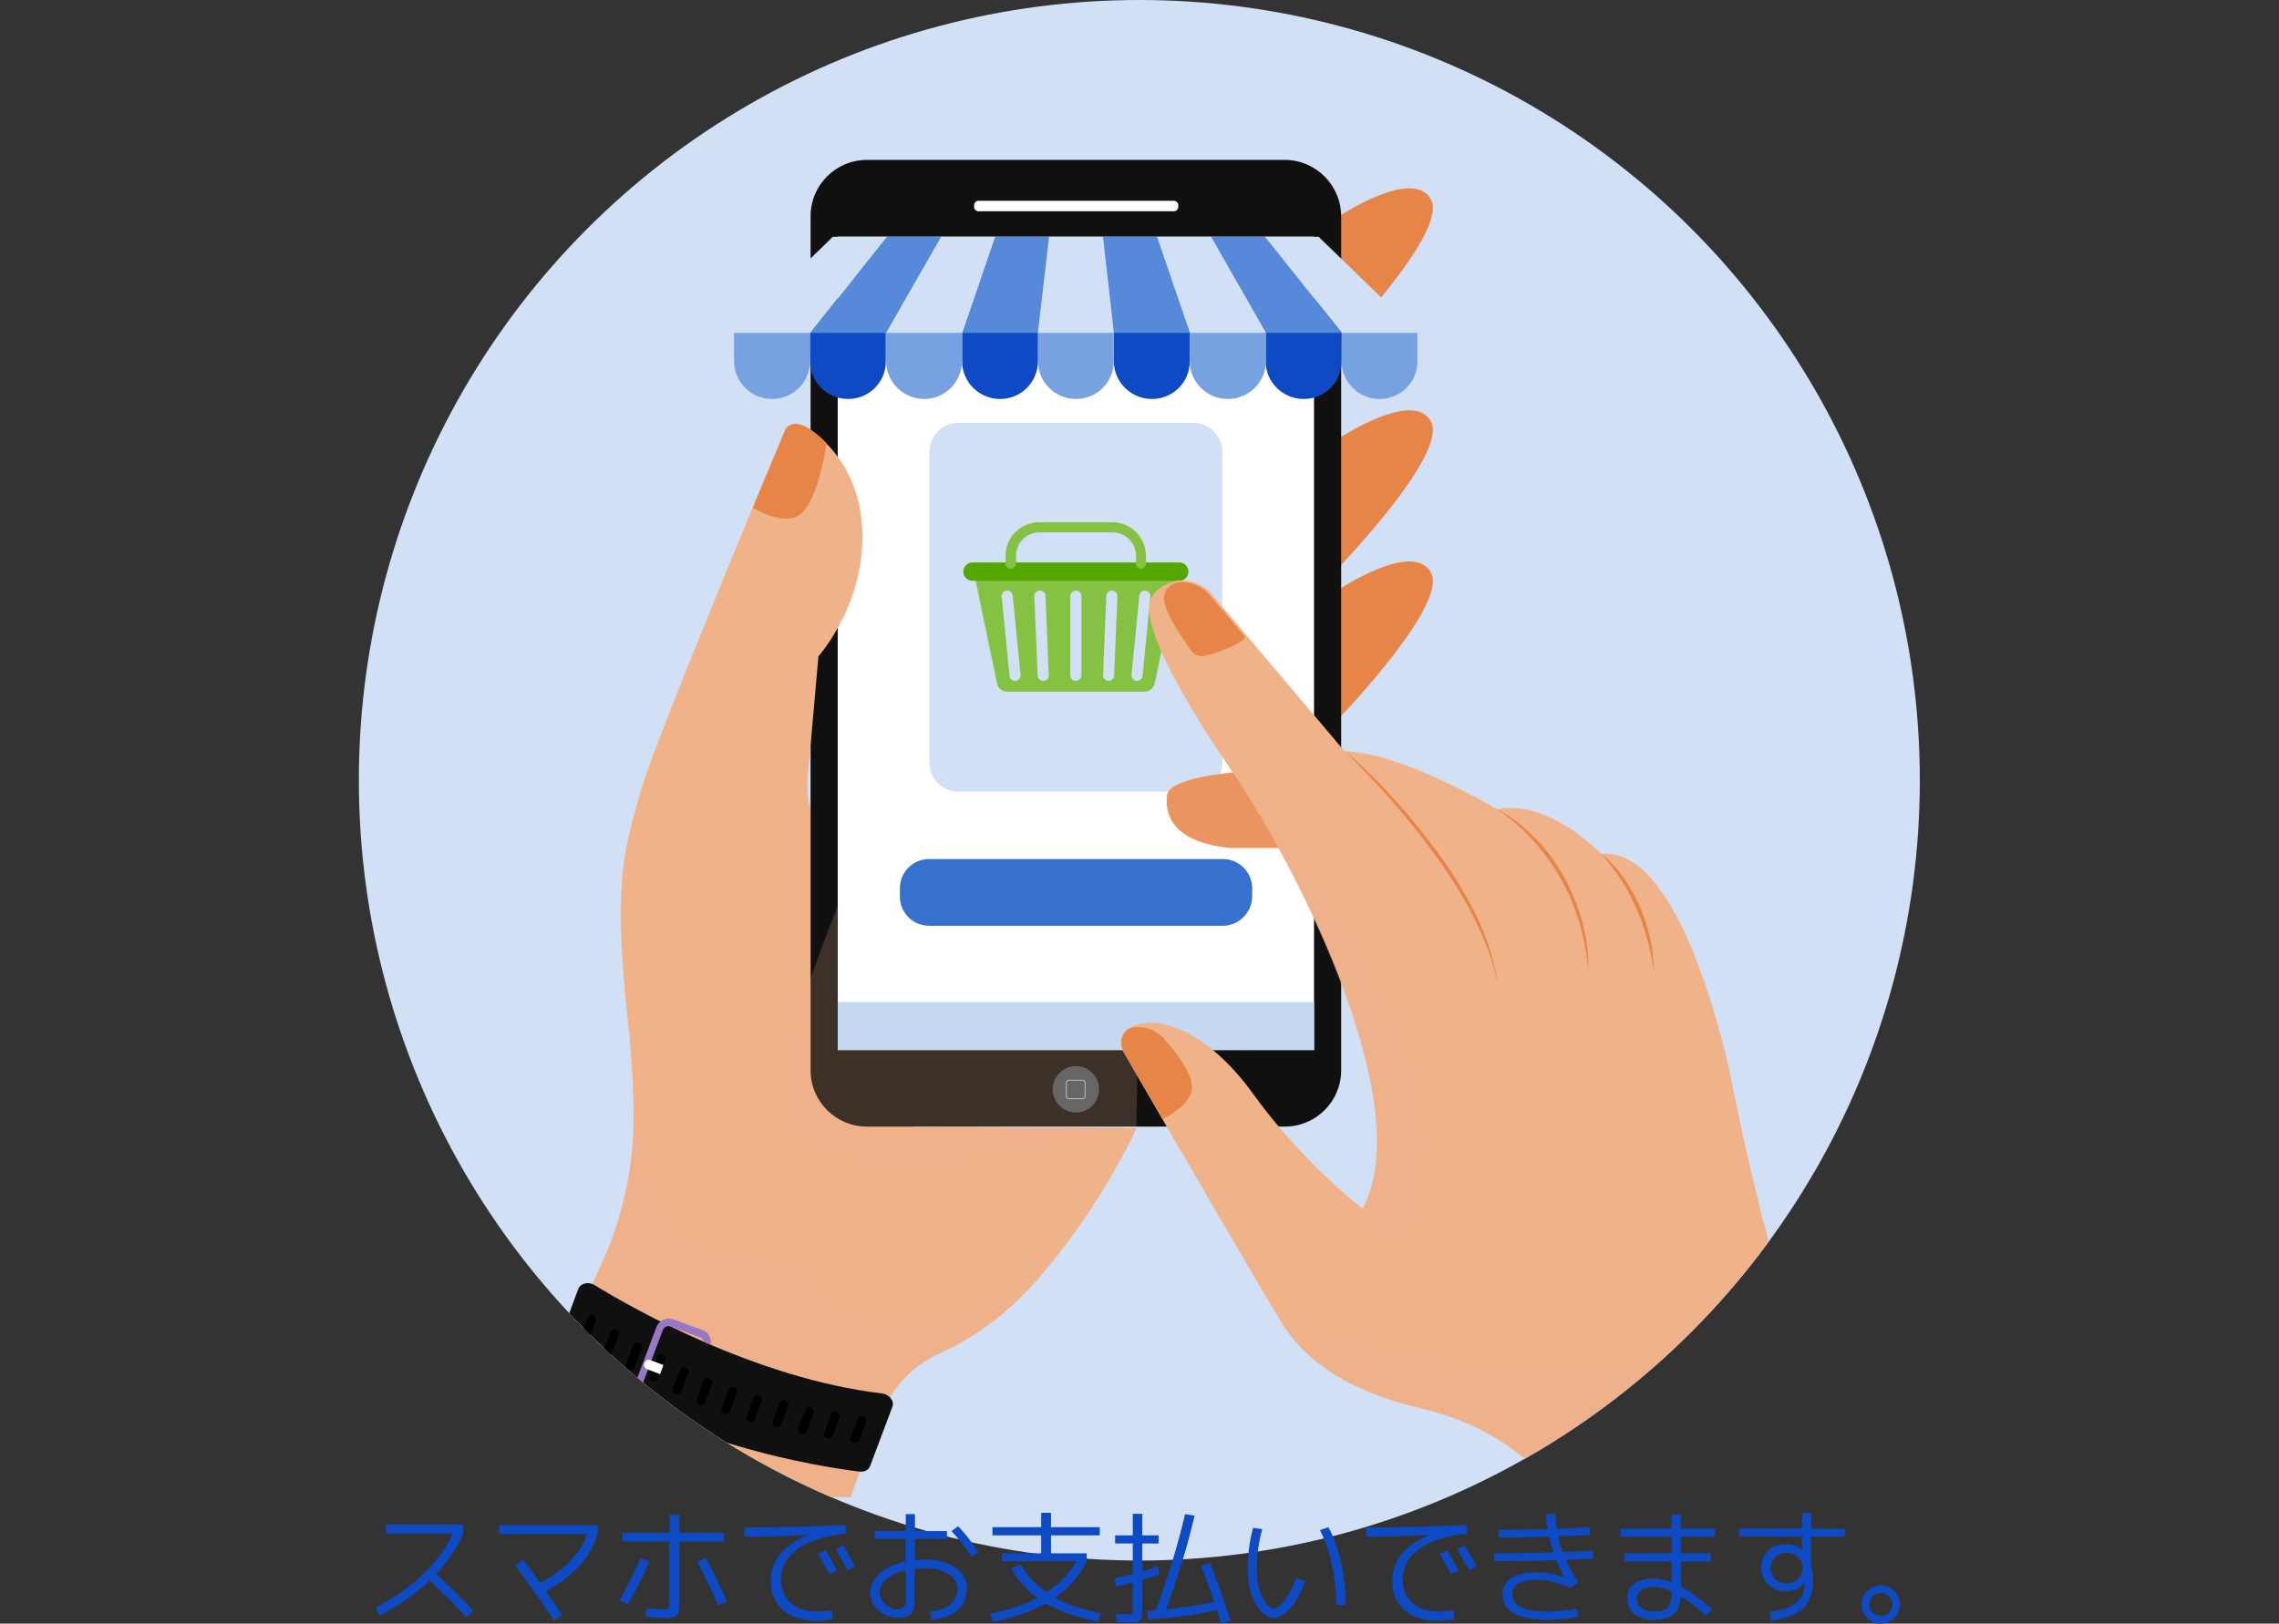 <?xml version="1.0" encoding="utf-8"?>
<!-- Generator: Adobe Illustrator 26.2.1, SVG Export Plug-In . SVG Version: 6.00 Build 0)  -->
<svg version="1.1" id="レイヤー_1" xmlns="http://www.w3.org/2000/svg" xmlns:xlink="http://www.w3.org/1999/xlink" x="0px"
	 y="0px" viewBox="0 0 696.7 496.5" style="enable-background:new 0 0 696.7 496.5;" xml:space="preserve">
<rect x="0" y="0" width="696.7" height="496.5" fill="#333333" stroke="none"/>
<style type="text/css">
	.st0{clip-path:url(#SVGID_00000128448766705175140540000013890353806012442020_);}
	.st1{enable-background:new    ;}
	.st2{fill:#127616;}
	.st3{fill:#0C5210;}
	.st4{fill:#148419;}
	.st5{fill:#787878;}
	.st6{fill:#545454;}
	.st7{fill:#868686;}
	.st8{fill:#14AF26;}
	.st9{fill:#0EA124;}
	.st10{fill:#17991D;}
	.st11{fill:#2BBF3C;}
	.st12{fill:#A0F9A6;}
	.st13{fill:#121212;}
	.st14{fill:#222222;}
	.st15{fill:#FFFFFF;}
	.st16{fill:#898989;}
	.st17{fill:#B91901;}
	.st18{fill:#085613;}
	.st19{fill:#222421;}
	.st20{fill:#1D282D;}
	.st21{fill:#212E33;}
	.st22{fill:#2B2D29;}
	.st23{fill:#001211;}
	.st24{opacity:0.57;}
	.st25{fill-rule:evenodd;clip-rule:evenodd;fill:#03252B;}
	.st26{fill:#042C30;}
	.st27{fill:#151614;}
	.st28{fill:#D7D5D6;}
	.st29{fill:#EF676A;}
	.st30{fill:#E8A476;}
	.st31{fill:#DB9669;}
	.st32{fill:#F1B287;}
	.st33{fill:#3F210A;}
	.st34{fill-rule:evenodd;clip-rule:evenodd;fill:#361D07;}
	.st35{fill-rule:evenodd;clip-rule:evenodd;fill:#301808;}
	.st36{fill:#4F2B0C;}
	.st37{fill:#4C260C;}
	.st38{fill:#E9F6FA;}
	.st39{fill:#DAEDF2;}
	.st40{opacity:0.1;fill:#FFFFFF;}
	.st41{fill-rule:evenodd;clip-rule:evenodd;fill:#EF676A;}
	.st42{fill:#D8555B;}
	.st43{fill:#70AFE9;}
	.st44{fill:#63A4D6;}
	.st45{fill:#22292B;}
	.st46{fill:#F1B488;}
	.st47{fill:#2E383B;}
	.st48{fill-rule:evenodd;clip-rule:evenodd;fill:#2E383A;}
	.st49{fill:#212B2D;}
	.st50{fill:#3C4548;}
	.st51{fill:#2E383A;}
	.st52{fill:#DBDCDE;}
	.st53{fill-rule:evenodd;clip-rule:evenodd;fill:#F1B287;}
	.st54{fill-rule:evenodd;clip-rule:evenodd;fill:#E8A476;}
	.st55{fill:#BFBEBE;}
	.st56{fill:#EDEFEF;}
	.st57{fill:#F0F1F2;}
	.st58{fill:#629D1B;}
	.st59{opacity:0.1;}
	.st60{fill:#F7FCFC;}
	.st61{fill:#3F2212;}
	.st62{fill:#F2B387;}
	.st63{fill-rule:evenodd;clip-rule:evenodd;fill:#DB9669;}
	.st64{fill-rule:evenodd;clip-rule:evenodd;fill:#4F2B0C;}
	.st65{fill:#D6D6D6;}
	.st66{clip-path:url(#SVGID_00000157998724339201677580000002624959314021927603_);}
	.st67{fill:#F1AE80;}
	.st68{fill:#F4BE91;}
	.st69{fill:#F6CBA7;}
	.st70{opacity:0.1;fill:#42210B;}
	.st71{fill:#E66D6F;}
	.st72{fill:none;}
	.st73{fill:#ED999A;}
	.st74{fill:#4F3D32;}
	.st75{fill:#D1A049;}
	.st76{fill:#DDB877;}
	.st77{fill:#C6891C;}
	.st78{fill:#4B555B;}
	.st79{fill:#D2466F;}
	.st80{clip-path:url(#SVGID_00000005945579503549229630000011083523926200623795_);}
	.st81{fill:#EFB289;}
	.st82{opacity:0.2;fill:#EFB289;}
	.st83{fill:#E78549;}
	.st84{fill:#101010;}
	.st85{fill:#D1E0F5;}
	.st86{fill:#85C243;}
	.st87{fill:#54A600;}
	.st88{opacity:0.3;fill:#D1E0F5;}
	.st89{fill:#C6D9F2;}
	.st90{fill:#9877C4;}
	.st91{fill:#EA955F;}
	.st92{fill:#0D4AC3;}
	.st93{fill:#78A1E2;}
	.st94{fill:#5689D9;}
	.st95{fill:#3771D0;}
</style>
<g>
	<g>
		<defs>
			<circle id="SVGID_00000141446372126673435180000000114936265321565111_" cx="348.3" cy="238.6" r="238.6"/>
		</defs>
		<use xlink:href="#SVGID_00000141446372126673435180000000114936265321565111_"  style="overflow:visible;fill:#D1E0F5;"/>
		<clipPath id="SVGID_00000129179140350577651500000001665617181243896458_">
			<use xlink:href="#SVGID_00000141446372126673435180000000114936265321565111_"  style="overflow:visible;"/>
		</clipPath>
		<g style="clip-path:url(#SVGID_00000129179140350577651500000001665617181243896458_);">
			<g>
				<path class="st81" d="M150.1,457.8H260l9.1-24.5c3.2-8.7,9.8-15.7,18.3-19.5c8-3.6,18.7-10.1,29.1-21.8
					c20.2-22.7,30.9-47,30.9-47l-68.1-0.3c0,0,6.1-38.1-27.7-88.7c-3.6-5.4-5.3-11.9-4.7-18.4l3.2-36.9c0,0,23-25.7,8.9-57.6
					c0,0-13.5-18.7-18.9-11.8c0,0-40.8,97.1-44.5,111.5c-3.7,14.4-8.7,23.5-3.7,68.9c1.3,12,1.8,22,1.8,30.3
					c0,15.8-3.6,31.4-10.3,45.7L150.1,457.8z"/>
				<path class="st82" d="M252.6,394.8c-10.2-11.3-24.4-9.5-39.3-14.7c-14.9-5.2-19.7-42.4-19.7-42.4l0,0c0,1.4,0,2.8,0,4.1
					c0,15.8-3.6,31.4-10.3,45.7l-33.3,70.3H260l9.1-24.5c3.2-8.7,9.8-15.7,18.3-19.5c6.8-3.1,15.5-8.3,24.4-16.9
					C281.6,409.6,262.8,406.2,252.6,394.8z"/>
				<g>
					<path class="st83" d="M408.9,66.4c0,0,23.3-15.6,28.6-5.3c5.3,10.3-30.2,46.6-30.2,46.6L408.9,66.4z"/>
					<path class="st83" d="M408.9,134.3c0,0,23.3-15.6,28.6-5.3c5.3,10.3-30.2,46.6-30.2,46.6L408.9,134.3z"/>
					<path class="st83" d="M408.9,180.5c0,0,23.3-15.6,28.6-5.3c5.3,10.3-30.2,46.6-30.2,46.6L408.9,180.5z"/>
				</g>
				<path class="st84" d="M392.8,48.9H265c-9.5,0-17.2,7.7-17.2,17.2v212.7v48.5c0,9.6,7.8,17.2,17.2,17.2h127.8
					c9.5,0,17.2-7.7,17.2-17.2V114.7V66.2C410,56.6,402.2,48.9,392.8,48.9z"/>
				<path class="st82" d="M259.4,268.6c0,0-23.1,56.6-20.9,67.3c2.2,10.7,16.3,25,50.7,20.2c34.4-4.8,58.2-11.1,58.2-11.1
					s1.4-76.4,0-80.2c-1.4-3.9-63.3-31.4-65.8-31.4C279.2,233.3,259.4,268.6,259.4,268.6z"/>
				<rect x="256.1" y="72.4" class="st15" width="145.6" height="248.7"/>
				<g>
					<path class="st85" d="M364.7,242.1h-71.6c-5,0-9-4-9-9v-94.8c0-5,4-9,9-9h71.6c5,0,9,4,9,9V233
						C373.8,238,369.7,242.1,364.7,242.1z"/>
					<g>
						<path class="st86" d="M297.7,174.9l7.1,34.1c0.3,1.5,1.6,2.5,3.1,2.5h42c1.5,0,2.7-1.1,3.1-2.5l7.1-34.1H297.7z M310.3,208.2
							c-1,0-1.7-0.8-1.7-1.7l-2.4-24.2c0-1,0.8-1.7,1.7-1.7c1,0,1.7,0.8,1.7,1.7l2.4,24.2C312,207.5,311.2,208.2,310.3,208.2z
							 M318.9,208.2L318.9,208.2c-1,0-1.7-0.8-1.7-1.7l-1-24.2c0-1,0.8-1.7,1.7-1.7c1,0,1.7,0.8,1.7,1.7l1,24.2
							C320.6,207.5,319.9,208.2,318.9,208.2z M330.6,206.5c0,1-0.8,1.7-1.7,1.7c-1,0-1.7-0.8-1.7-1.7v-24.2c0-1,0.8-1.7,1.7-1.7
							c1,0,1.7,0.8,1.7,1.7V206.5z M340.6,206.5c0,1-0.8,1.7-1.7,1.7s-1.7-0.8-1.7-1.7l1-24.2c0-1,0.8-1.7,1.7-1.7
							c1,0,1.7,0.8,1.7,1.7L340.6,206.5z M349.3,206.5c0,1-0.8,1.7-1.7,1.7s-1.7-0.8-1.7-1.7l2.4-24.2c0-1,0.8-1.7,1.7-1.7
							c1,0,1.7,0.8,1.7,1.7L349.3,206.5z"/>
						<path class="st87" d="M360.5,177.6h-63.2c-1.5,0-2.8-1.2-2.8-2.8l0,0c0-1.5,1.2-2.8,2.8-2.8h63.2c1.5,0,2.8,1.2,2.8,2.8l0,0
							C363.3,176.4,362.1,177.6,360.5,177.6z"/>
						<path class="st86" d="M310.6,172.3V170c0-4,3.2-7.2,7.2-7.2h22.3c4,0,7.2,3.2,7.2,7.2v2.4c0,0.9,0.7,1.5,1.5,1.5l0,0
							c0.9,0,1.5-0.7,1.5-1.5V170c0-5.7-4.6-10.3-10.3-10.3h-22.3c-5.7,0-10.3,4.6-10.3,10.3v2.4c0,0.9,0.7,1.5,1.5,1.5l0,0
							C309.9,173.9,310.6,173.2,310.6,172.3z"/>
					</g>
				</g>
				<path class="st15" d="M358.9,64.6h-59.8c-0.7,0-1.3-0.6-1.3-1.3v-0.6c0-0.7,0.6-1.3,1.3-1.3h59.8c0.7,0,1.3,0.6,1.3,1.3v0.6
					C360.2,64,359.6,64.6,358.9,64.6z"/>
				<path class="st81" d="M244.9,222.9c0,0,0.9,3.3,2.9,4.9l2.4-27.1c0,0,16.9-18.9,12.8-44.4c-1.4-8.7-5.7-16.8-12.4-22.6
					c-3.8-3.3-8-5.6-10.4-2.4c0,0-19.2,45.7-32.4,79L244.9,222.9z"/>
				<g>
					<path class="st88" d="M336,333.1c0,3.9-3.2,7.1-7.1,7.1c-3.9,0-7.1-3.2-7.1-7.1s3.2-7.1,7.1-7.1C332.8,326,336,329.2,336,333.1
						z"/>
					<g>
						<path class="st85" d="M331,336.1h-4.3c-0.5,0-0.8-0.4-0.8-0.8V331c0-0.5,0.4-0.8,0.8-0.8h4.3c0.5,0,0.8,0.4,0.8,0.8v4.3
							C331.8,335.7,331.4,336.1,331,336.1z M326.7,330.4c-0.3,0-0.6,0.3-0.6,0.6v4.3c0,0.3,0.3,0.6,0.6,0.6h4.3
							c0.3,0,0.6-0.3,0.6-0.6V331c0-0.3-0.3-0.6-0.6-0.6H326.7z"/>
					</g>
				</g>
				<rect x="256.1" y="306.4" class="st89" width="145.6" height="14.7"/>
				<rect x="256.1" y="72.4" class="st89" width="145.6" height="13.2"/>
				<path class="st83" d="M243.6,157.9c5.3-2.4,8.1-16.2,9.1-22.4c-4.3-4.3-9.6-8.1-12.5-4.4c0,0-4.2,10.1-10.1,24.2
					C234.1,157.5,239.6,159.8,243.6,157.9z"/>
				<path class="st84" d="M181.8,393c11.6,7.1,49.1,28.5,87.8,33.1c2.3,0.3,3.9,2.3,3.2,4.1l-6.8,18.1c-0.4,1.2-1.8,1.9-3.3,1.7
					c-11.4-1.4-58.5-8.5-91.6-34.1c-1.1-0.9-1.6-2.2-1.2-3.3l6.9-18.5C177.5,392.4,179.9,391.8,181.8,393z"/>
				<path d="M178.4,410.3l-0.1,0c-0.7-0.3-1-1-0.8-1.7l2.1-5.6c0.3-0.7,1-1,1.7-0.8l0.1,0c0.7,0.3,1,1,0.8,1.7l-2.1,5.6
					C179.8,410.2,179.1,410.5,178.4,410.3z"/>
				<path d="M185.4,414.6l-0.1,0c-0.7-0.3-1-1-0.8-1.7l2.1-5.6c0.3-0.7,1-1,1.7-0.8l0.1,0c0.7,0.3,1,1,0.8,1.7l-2.1,5.6
					C186.8,414.5,186,414.8,185.4,414.6z"/>
				<path d="M192.3,418.8l-0.1,0c-0.7-0.3-1-1-0.8-1.7l2.1-5.6c0.3-0.7,1-1,1.7-0.8l0.1,0c0.7,0.3,1,1,0.8,1.7l-2.1,5.6
					C193.8,418.8,193,419.1,192.3,418.8z"/>
				<path d="M199.5,422.3l-0.1,0c-0.7-0.3-1-1-0.8-1.7l2.1-5.6c0.3-0.7,1-1,1.7-0.8l0.1,0c0.7,0.3,1,1,0.8,1.7l-2.1,5.6
					C200.9,422.2,200.2,422.6,199.5,422.3z"/>
				<path d="M206.6,426.3l-0.1,0c-0.7-0.3-1-1-0.8-1.7l2.1-5.6c0.3-0.7,1-1,1.7-0.8l0.1,0c0.7,0.3,1,1,0.8,1.7l-2.1,5.6
					C208,426.2,207.2,426.6,206.6,426.3z"/>
				<path d="M213.9,429.5l-0.1,0c-0.7-0.3-1-1-0.8-1.7l2.1-5.6c0.3-0.7,1-1,1.7-0.8l0.1,0c0.7,0.3,1,1,0.8,1.7l-2.1,5.6
					C215.4,429.4,214.6,429.8,213.9,429.5z"/>
				<path d="M221.5,432.3l-0.1,0c-0.7-0.3-1-1-0.8-1.7l2.1-5.6c0.3-0.7,1-1,1.7-0.8l0.1,0c0.7,0.3,1,1,0.8,1.7l-2.1,5.6
					C222.9,432.3,222.1,432.6,221.5,432.3z"/>
				<path d="M229.1,434.8l-0.1,0c-0.7-0.3-1-1-0.8-1.7l2.1-5.6c0.3-0.7,1-1,1.7-0.8l0.1,0c0.7,0.3,1,1,0.8,1.7l-2.1,5.6
					C230.6,434.7,229.8,435,229.1,434.8z"/>
				<path d="M237.1,436.3l-0.1,0c-0.7-0.3-1-1-0.8-1.7l2.1-5.6c0.3-0.7,1-1,1.7-0.8l0.1,0c0.7,0.3,1,1,0.8,1.7l-2.1,5.6
					C238.5,436.3,237.8,436.6,237.1,436.3z"/>
				<path d="M244.9,438.5l-0.1,0c-0.7-0.3-1-1-0.8-1.7l2.1-5.6c0.3-0.7,1-1,1.7-0.8l0.1,0c0.7,0.3,1,1,0.8,1.7l-2.1,5.6
					C246.3,438.4,245.5,438.7,244.9,438.5z"/>
				<path d="M252.9,439.8l-0.1,0c-0.7-0.3-1-1-0.8-1.7l2.1-5.6c0.3-0.7,1-1,1.7-0.8l0.1,0c0.7,0.3,1,1,0.8,1.7l-2.1,5.6
					C254.4,439.8,253.6,440.1,252.9,439.8z"/>
				<path d="M261,441.2l-0.1,0c-0.7-0.3-1-1-0.8-1.7l2.1-5.6c0.3-0.7,1-1,1.7-0.8l0.1,0c0.7,0.3,1,1,0.8,1.7l-2.1,5.6
					C262.4,441.1,261.7,441.4,261,441.2z"/>
				<path class="st90" d="M204.8,434.9L204.8,434.9c-0.1-0.1-0.2-0.1-0.3-0.2l-9.2-3.4c-0.9-0.3-1.3-1.4-1-2.4l8.3-22.1
					c0.4-1,1.4-1.5,2.3-1.2l9.2,3.4c0.5,0.2,0.9,0.7,1,1.2c0.7,0.3,1.4,0.6,2.2,0.9c0.2-1.9-0.7-3.7-2.4-4.3l-9.2-3.4
					c-2-0.7-4.3,0.4-5.1,2.6l-8.3,22.1c-0.8,2.2,0.2,4.5,2.2,5.3l9.2,3.4c1.4,0.5,2.9,0.1,4-0.9
					C206.6,435.7,205.7,435.3,204.8,434.9z"/>
				<path class="st15" d="M202.8,417.4l-4-1.5c-0.7-0.3-1.5,0.1-1.8,0.9c-0.3,0.8,0.1,1.6,0.8,1.9l4,1.5L202.8,417.4z"/>
				<g>
					<path class="st91" d="M377.1,236.2c0,0-19.7,1.6-20.3,6.9c-0.7,5.2,0.8,14.4,19.4,16.2h19.2c0,0-5.8-15.9-5.5-16.5
						C390.1,242.3,377.1,236.2,377.1,236.2z"/>
					<path class="st81" d="M345.5,314.2c-2.7,1.4-3.6,4.8-2.1,7.4c9,15.6,45,77.6,48.3,82.7c3.7,5.8,12.8,19.4,42.9,26.4
						c30.1,7,42.5,27.2,42.5,27.2h92.8c0,0-21.9-34.6-40-124.6c0,0-14-74.7-40.4-72.2c0,0-16.1-16.9-31.8-13.6
						c0,0-29.7-17.7-46.6-17.7l-40.6-48c-4-4.8-11.1-5.7-16-1.9c-1.6,1.2-2.8,2.8-3.1,4.9c-1.2,7.8,9.1,27.6,25.6,51.6
						c16.5,23.9,57.3,99.8,39.6,133.2c0,0-18.1-13.6-33.8-35.5C369.5,315.8,354.1,309.6,345.5,314.2z"/>
					<path class="st83" d="M411.2,229.7c5.4,4.6,10.4,9.6,15.2,14.9c6.4,7,14.6,17.4,19.4,25.4c6,9.9,10,18.6,11.9,29.6l-0.1,0
						c-2.2-10.3-7.8-21.3-12.7-29c-3.7-6-10.5-15.5-19.1-25.4C421.4,240.3,415.9,234.4,411.2,229.7L411.2,229.7z"/>
					<path class="st83" d="M457.4,247.3c4.4,2.2,8.3,5.4,11.8,8.9c3.5,3.5,6.4,7.5,8.9,11.9c2.4,4.3,4.3,9,5.6,13.8
						c1.1,4.5,1.8,7.5,1.9,14.6l-0.1,0c-0.4-4.9-1.3-9.7-2.7-14.4c-1.4-4.5-3.3-9.4-5.7-13.4c-2.4-4.3-5.3-8.2-8.5-11.8
						c-3.1-3.4-7.2-7.1-11.1-9.5L457.4,247.3z"/>
					<path class="st83" d="M489.1,260.7c3.9,2.9,7.8,8.1,9.7,11.6c2.4,4.1,4.3,8.9,5.5,14.1c0.9,3.3,1.1,6.6,1.3,10l-0.1,0
						c-0.6-3.3-0.9-5.8-2.1-9.8c-1.8-6.1-3.2-9.2-5.6-13.8C496.4,270,492.6,264.3,489.1,260.7L489.1,260.7z"/>
					<path class="st83" d="M364.3,333.4c0.8-4.2-4-10.8-8.5-15.8c-2.8-3.1-7.1-4.3-10.9-3c-2.1,1.6-2.8,4.6-1.4,7
						c2.4,4.2,6.8,11.7,12,20.6C359.3,340.2,363.5,337.2,364.3,333.4z"/>
					<path class="st83" d="M368.2,200.6c2.3-0.5,13-4,12.3-6l0,0L370,182.2c-2.1-2.5-5-3.9-8-4.2l0,0h0c0,0,0,0,0,0
						c-0.1,0-0.3,0-0.5,0c-1.4,0-4.9,0.4-5.6,4.2c-0.8,3.8,5.5,12.9,8.2,16.7C364.9,200.2,366.6,200.9,368.2,200.6z"/>
					<path class="st82" d="M477.1,457.8h92.8c0,0-14.3-22.7-29.4-79.1c-6.6,41.5-43.2,39.1-57.7,41.4c-16.7,2.7-81.5-10.9-90.6-15.1
						c4,6.2,13.6,18.9,42.4,25.6C464.7,437.6,477.1,457.8,477.1,457.8z"/>
					<path class="st82" d="M381.8,243.9c18.2,29.2,50.8,96.4,34.7,125.7l10.7,10.6c0,0,27.1-30-16-96.2
						C401.1,268.6,391.2,255.2,381.8,243.9z"/>
				</g>
				<g>
					<g>
						<g>
							<path class="st92" d="M352.2,122h-0.1c-6.4,0-11.6-5.2-11.6-11.6v-8.7h23.2v8.7C363.8,116.8,358.6,122,352.2,122z"/>
							<path class="st93" d="M329,122h-0.1c-6.4,0-11.6-5.2-11.6-11.6v-8.7h23.2v8.7C340.5,116.8,335.4,122,329,122z"/>
							<path class="st92" d="M305.8,122h-0.1c-6.4,0-11.6-5.2-11.6-11.6v-8.7h23.2v8.7C317.3,116.8,312.2,122,305.8,122z"/>
							<path class="st93" d="M282.6,122h-0.1c-6.4,0-11.6-5.2-11.6-11.6v-8.7h23.2v8.7C294.1,116.8,288.9,122,282.6,122z"/>
							<path class="st92" d="M259.3,122h-0.1c-6.4,0-11.6-5.2-11.6-11.6v-8.7h23.2v8.7C270.9,116.8,265.7,122,259.3,122z"/>
							<path class="st93" d="M421.8,122h-0.1c-6.4,0-11.6-5.2-11.6-11.6v-8.7h23.2v8.7C433.4,116.8,428.2,122,421.8,122z"/>
							<path class="st92" d="M398.6,122h-0.1c-6.4,0-11.6-5.2-11.6-11.6v-8.7h23.2v8.7C410.2,116.8,405,122,398.6,122z"/>
							<path class="st93" d="M375.4,122h-0.1c-6.4,0-11.6-5.2-11.6-11.6v-8.7H387v8.7C387,116.8,381.8,122,375.4,122z"/>
							<path class="st93" d="M236.1,122H236c-6.4,0-11.6-5.2-11.6-11.6v-8.7h23.2v8.7C247.7,116.8,242.5,122,236.1,122z"/>
						</g>
						<g>
							<polygon class="st85" points="337.2,72.4 320.7,72.4 317.3,101.8 340.5,101.8 							"/>
							<polygon class="st94" points="320.7,72.4 304.2,72.4 294.1,101.8 317.3,101.8 							"/>
							<polygon class="st85" points="304.2,72.4 287.7,72.4 270.9,101.8 294.1,101.8 							"/>
							<polygon class="st94" points="287.7,72.4 271.1,72.4 247.7,101.8 270.9,101.8 							"/>
							<polygon class="st85" points="271.1,72.4 254.6,72.4 224.4,101.8 247.7,101.8 							"/>
							<polygon class="st85" points="403.1,72.4 386.6,72.4 410.2,101.8 433.4,101.8 							"/>
							<polygon class="st94" points="386.7,72.4 370.2,72.4 386.9,101.8 410.2,101.8 							"/>
							<polygon class="st85" points="370.2,72.4 353.7,72.4 363.8,101.8 387,101.8 							"/>
							<polygon class="st94" points="353.7,72.4 337.2,72.4 340.5,101.8 363.8,101.8 							"/>
						</g>
					</g>
				</g>
				<g>
					<path class="st95" d="M373.8,283.1H284c-4.9,0-8.9-4-8.9-8.9v-2.6c0-4.9,4-8.9,8.9-8.9h89.9c4.9,0,8.9,4,8.9,8.9v2.6
						C382.7,279.1,378.7,283.1,373.8,283.1z"/>
				</g>
			</g>
		</g>
	</g>
	<g>
		<path class="st92" d="M118,466.2h23.6v2.7c-1.7,4.3-4.6,8.5-8.2,12.4c4.1,3.8,7.9,7.6,11.3,11.2l-2.1,2
			c-3.5-3.7-7.2-7.4-11.2-11.2c-4.3,4.1-9.5,7.8-15.3,10.7l-1.3-2.4c11.4-5.9,19.7-13.9,23.6-22.7H118V466.2z"/>
		<path class="st92" d="M152.7,466.4h30v2.7c-1.9,6.8-7.8,13.4-15.8,17.4c1.6,2.4,3.3,4.8,5,7.4l-2.6,1.6
			c-4.1-6.3-7.8-11.5-11.8-16.8l2.5-1.7c1.7,2.3,3.4,4.6,5.1,7c6.8-3.3,12.7-9.3,14.4-14.9h-26.9V466.4z"/>
		<path class="st92" d="M198.5,477.5c-1.8,4.1-4.1,8.9-6.5,13.1l-2.6-1.2c2.3-4.1,4.6-8.7,6.4-12.9L198.5,477.5z M204.7,468.7v-5.5
			h3v5.5h13.6v2.7h-13.6v18.8c0,3.9-0.6,4.6-4.3,4.6c-1.7,0-4-0.2-6-0.5l0.3-2.6c1.8,0.3,3.7,0.4,5.1,0.4c1.7,0,1.8-0.1,1.8-2.2
			v-18.5h-14.3v-2.7H204.7z M215.8,476.4c2.1,4,4.5,8.9,6.5,13.4l-2.7,1.1c-2-4.5-4.4-9.5-6.4-13.3L215.8,476.4z"/>
		<path class="st92" d="M227.7,467.1c9.9,0,20.6-0.3,30.7-0.8l0.2,2.7c-13.1,1.2-19.8,6.7-19.8,14c0,6.2,4.3,9.8,10.8,9.8
			c1.5,0,3.2-0.2,4.7-0.4l0.3,2.7c-1.7,0.3-3.4,0.5-5.2,0.5c-8.4,0-13.8-4.6-13.8-12.2c0-6.2,4.1-11.1,11.3-13.9l0-0.1
			c-6.6,0.3-13.1,0.5-19.3,0.5V467.1z M252.4,474.1c1.2,1.9,2.4,4.1,3.5,6.2l-2.3,1.1c-1.1-2-2.3-4.3-3.5-6.2L252.4,474.1z
			 M257.8,472.6c1.2,2,2.5,4.3,3.6,6.4l-2.3,1.1c-1.1-2-2.4-4.3-3.6-6.3L257.8,472.6z"/>
		<path class="st92" d="M276.9,468.1V463h2.8v5.2h9.8v2.4h-9.8v6.5c1.1-0.1,2.2-0.2,3.4-0.2c7.9,0,12.5,4.2,12.5,8.5
			c0,5.8-3.6,9.2-10.7,9.9l-0.6-2.5c5.7-0.6,8.4-3,8.4-7.2c0-3-3.5-6-9.7-6c-1.2,0-2.4,0.1-3.4,0.2v9.7c0,3.8-1.4,5.2-5.2,5.2
			c-4.4,0-8.4-3.5-8.4-7.5c0-4.2,3.7-8.2,10.8-9.7v-6.9h-9.4v-2.4H276.9z M268.9,487.1c0,2.5,2.7,5,5.3,5c1.9,0,2.7-0.7,2.7-2.8
			v-9.2C271.6,481.4,268.9,484.2,268.9,487.1z M292.9,466.7c2.4,2.5,4.3,5,6.2,8L297,476c-1.9-2.9-3.8-5.3-6.1-7.8L292.9,466.7z"/>
		<path class="st92" d="M312.1,478.4c1.8,3.3,4.4,6.2,7.9,8.5c4-2.6,6.9-5.8,9-9.5h-22.7V475h12v-5.5h-14.9v-2.5h14.9v-4.4h3v4.4
			h14.9v2.5h-14.9v5.5h10.9v2.5c-2.2,4.4-5.4,8.2-9.7,11.1c3.8,2.1,8.5,3.6,14.1,4.8l-0.9,2.5c-6.5-1.3-11.7-3.1-16-5.6
			c-4.4,2.5-9.7,4.4-16.1,5.6l-0.9-2.5c5.7-1.1,10.4-2.7,14.4-4.8c-3.5-2.5-6.1-5.5-8-9.1L312.1,478.4z"/>
		<path class="st92" d="M354.2,472h-5v8.5c1.6-0.5,3.3-1,4.7-1.6l0.5,2.5c-1.6,0.6-3.4,1.2-5.2,1.7v8.3c0,4.3-0.3,4.8-3.5,4.8
			c-0.9,0-2.5-0.1-4.4-0.2l-0.1-2.5c1.9,0.1,3.4,0.2,4.2,0.2c0.9,0,0.9,0,0.9-2.2V484c-1.8,0.5-3.6,0.9-5.2,1.2l-0.3-2.6
			c1.8-0.3,3.6-0.8,5.5-1.3V472h-5.4v-2.5h5.4v-6.6h2.9v6.6h5V472z M369.9,478c2.2,5.3,4.6,12.2,6.2,17.6l-2.8,0.9
			c-0.4-1.3-0.8-2.7-1.2-4.1c-7.4,1.5-14.6,2.5-21.2,2.8l-0.2-2.6c0.8,0,1.7-0.1,2.6-0.2c3.4-8.9,6.6-19.3,9-29.4l2.9,0.5
			c-2.3,9.7-5.4,19.8-8.7,28.6c4.7-0.5,9.7-1.2,14.7-2.2c-1.3-3.8-2.7-7.8-4.1-11.1L369.9,478z"/>
		<path class="st92" d="M384.2,480.2c0,7.1,3.2,11.7,5.3,11.7c1.4,0,4.3-2.9,6.8-9.4l2.7,1c-2.6,7.4-6.7,11.3-9.6,11.3
			c-3.7,0-8-6.2-8-14.6c0-4.3,0.6-9.4,1.7-13l2.8,0.4C384.8,471.1,384.2,476.1,384.2,480.2z M406.1,467c3.4,6.3,5.3,15,5.3,23.8
			h-2.9c0-8.3-1.8-16.8-5-22.9L406.1,467z"/>
		<path class="st92" d="M417.7,467.1c9.9,0,20.6-0.3,30.7-0.8l0.2,2.7c-13.1,1.2-19.8,6.7-19.8,14c0,6.2,4.3,9.8,10.8,9.8
			c1.5,0,3.2-0.2,4.7-0.4l0.3,2.7c-1.7,0.3-3.4,0.5-5.2,0.5c-8.4,0-13.8-4.6-13.8-12.2c0-6.2,4.1-11.1,11.3-13.9l0-0.1
			c-6.6,0.3-13.1,0.5-19.3,0.5V467.1z M442.4,474.1c1.2,1.9,2.4,4.1,3.5,6.2l-2.3,1.1c-1.1-2-2.3-4.3-3.5-6.2L442.4,474.1z
			 M447.8,472.6c1.2,2,2.5,4.3,3.6,6.4l-2.3,1.1c-1.1-2-2.4-4.3-3.6-6.3L447.8,472.6z"/>
		<path class="st92" d="M472.6,463.1l2.8-0.2c0.1,1.6,0.3,3.1,0.5,4.6c3.3-0.1,6.6-0.3,10-0.5l0.1,2.4c-3.3,0.2-6.5,0.3-9.7,0.4
			c0.3,1.7,0.8,3.2,1.4,4.8c3.1-0.1,6.2-0.2,9.2-0.4l0.1,2.4c-2.7,0.2-5.5,0.3-8.3,0.4c1,2.3,2.2,4.4,3.8,6.8l-2.5,1.8
			c-3.6-1.7-6.8-2.5-10-2.5c-5.4,0-7.7,1.6-7.7,4.3c0,3.6,3,5.4,10.9,5.4c2.7,0,5.8-0.3,8.9-0.8l0.3,2.5c-3,0.5-6.2,0.8-9.2,0.8
			c-9.5,0-13.9-2.7-13.9-7.9c0-3.4,2.7-6.6,10.8-6.6c2.5,0,5.7,0.6,8.2,1.6l0-0.1c-1-1.8-1.8-3.5-2.5-5.2c-6.4,0.2-12.8,0.3-19,0.3
			V475c5.9,0,12-0.1,18.1-0.3c-0.6-1.6-1-3.2-1.3-4.8c-5.2,0.2-10.4,0.3-15.4,0.3v-2.4c4.9,0,9.9-0.1,15-0.2
			C472.8,466.1,472.7,464.6,472.6,463.1z"/>
		<path class="st92" d="M513.9,467.4h10.4v2.5h-10.4v5.1h9.1v2.5h-9.1v7.7c2.8,1.5,6,3.8,9.5,6.9l-1.8,2c-2.9-2.6-5.5-4.6-7.8-6
			c-0.3,5.2-2.7,7.2-8.2,7.2c-5,0-8.1-2.5-8.1-6.6c0-2.9,1.7-6,8.1-6c1.7,0,3.5,0.4,5.4,1.2v-6.4h-14.4V475h14.4v-5.1h-15.7v-2.5
			h15.7v-4.3h2.8V467.4z M505.9,485.3c-3.3,0-5.5,1-5.5,3.5c0,2.5,2,4,5.2,4c4.1,0,5.4-1.4,5.4-5.8v-0.3
			C509.1,485.7,507.4,485.3,505.9,485.3z"/>
		<path class="st92" d="M550.9,467.5v-4.9h2.8v4.9H564v2.4h-10.4v8.5c0.4,1.2,0.7,3.2,0.7,4.7c0,7.5-3.8,11.3-12.8,12.5l-0.4-2.7
			c7.2-0.9,10.3-3.6,10.6-8.3v-0.5h-0.1c-1.1,1.6-3.2,2.5-5.8,2.5c-4.2,0-7.4-3.1-7.4-7.2c0-4.1,3.2-7.2,7.4-7.2
			c2.1,0,3.5,0.5,5,1.7h0.1v-4.1h-19.3v-2.4H550.9z M546.2,484.2c2.8,0,4.9-2.1,4.9-4.7c0-2.6-2.1-4.7-4.9-4.7
			c-2.8,0-4.9,2.1-4.9,4.7C541.3,482.1,543.4,484.2,546.2,484.2z"/>
		<path class="st92" d="M575,484.8c3.2,0,5.8,2.6,5.8,5.8s-2.6,5.9-5.8,5.9s-5.9-2.6-5.9-5.9S571.8,484.8,575,484.8z M575,494.2
			c2,0,3.5-1.6,3.5-3.6s-1.6-3.5-3.5-3.5c-2,0-3.6,1.6-3.6,3.5S573,494.2,575,494.2z"/>
	</g>
</g>
</svg>

